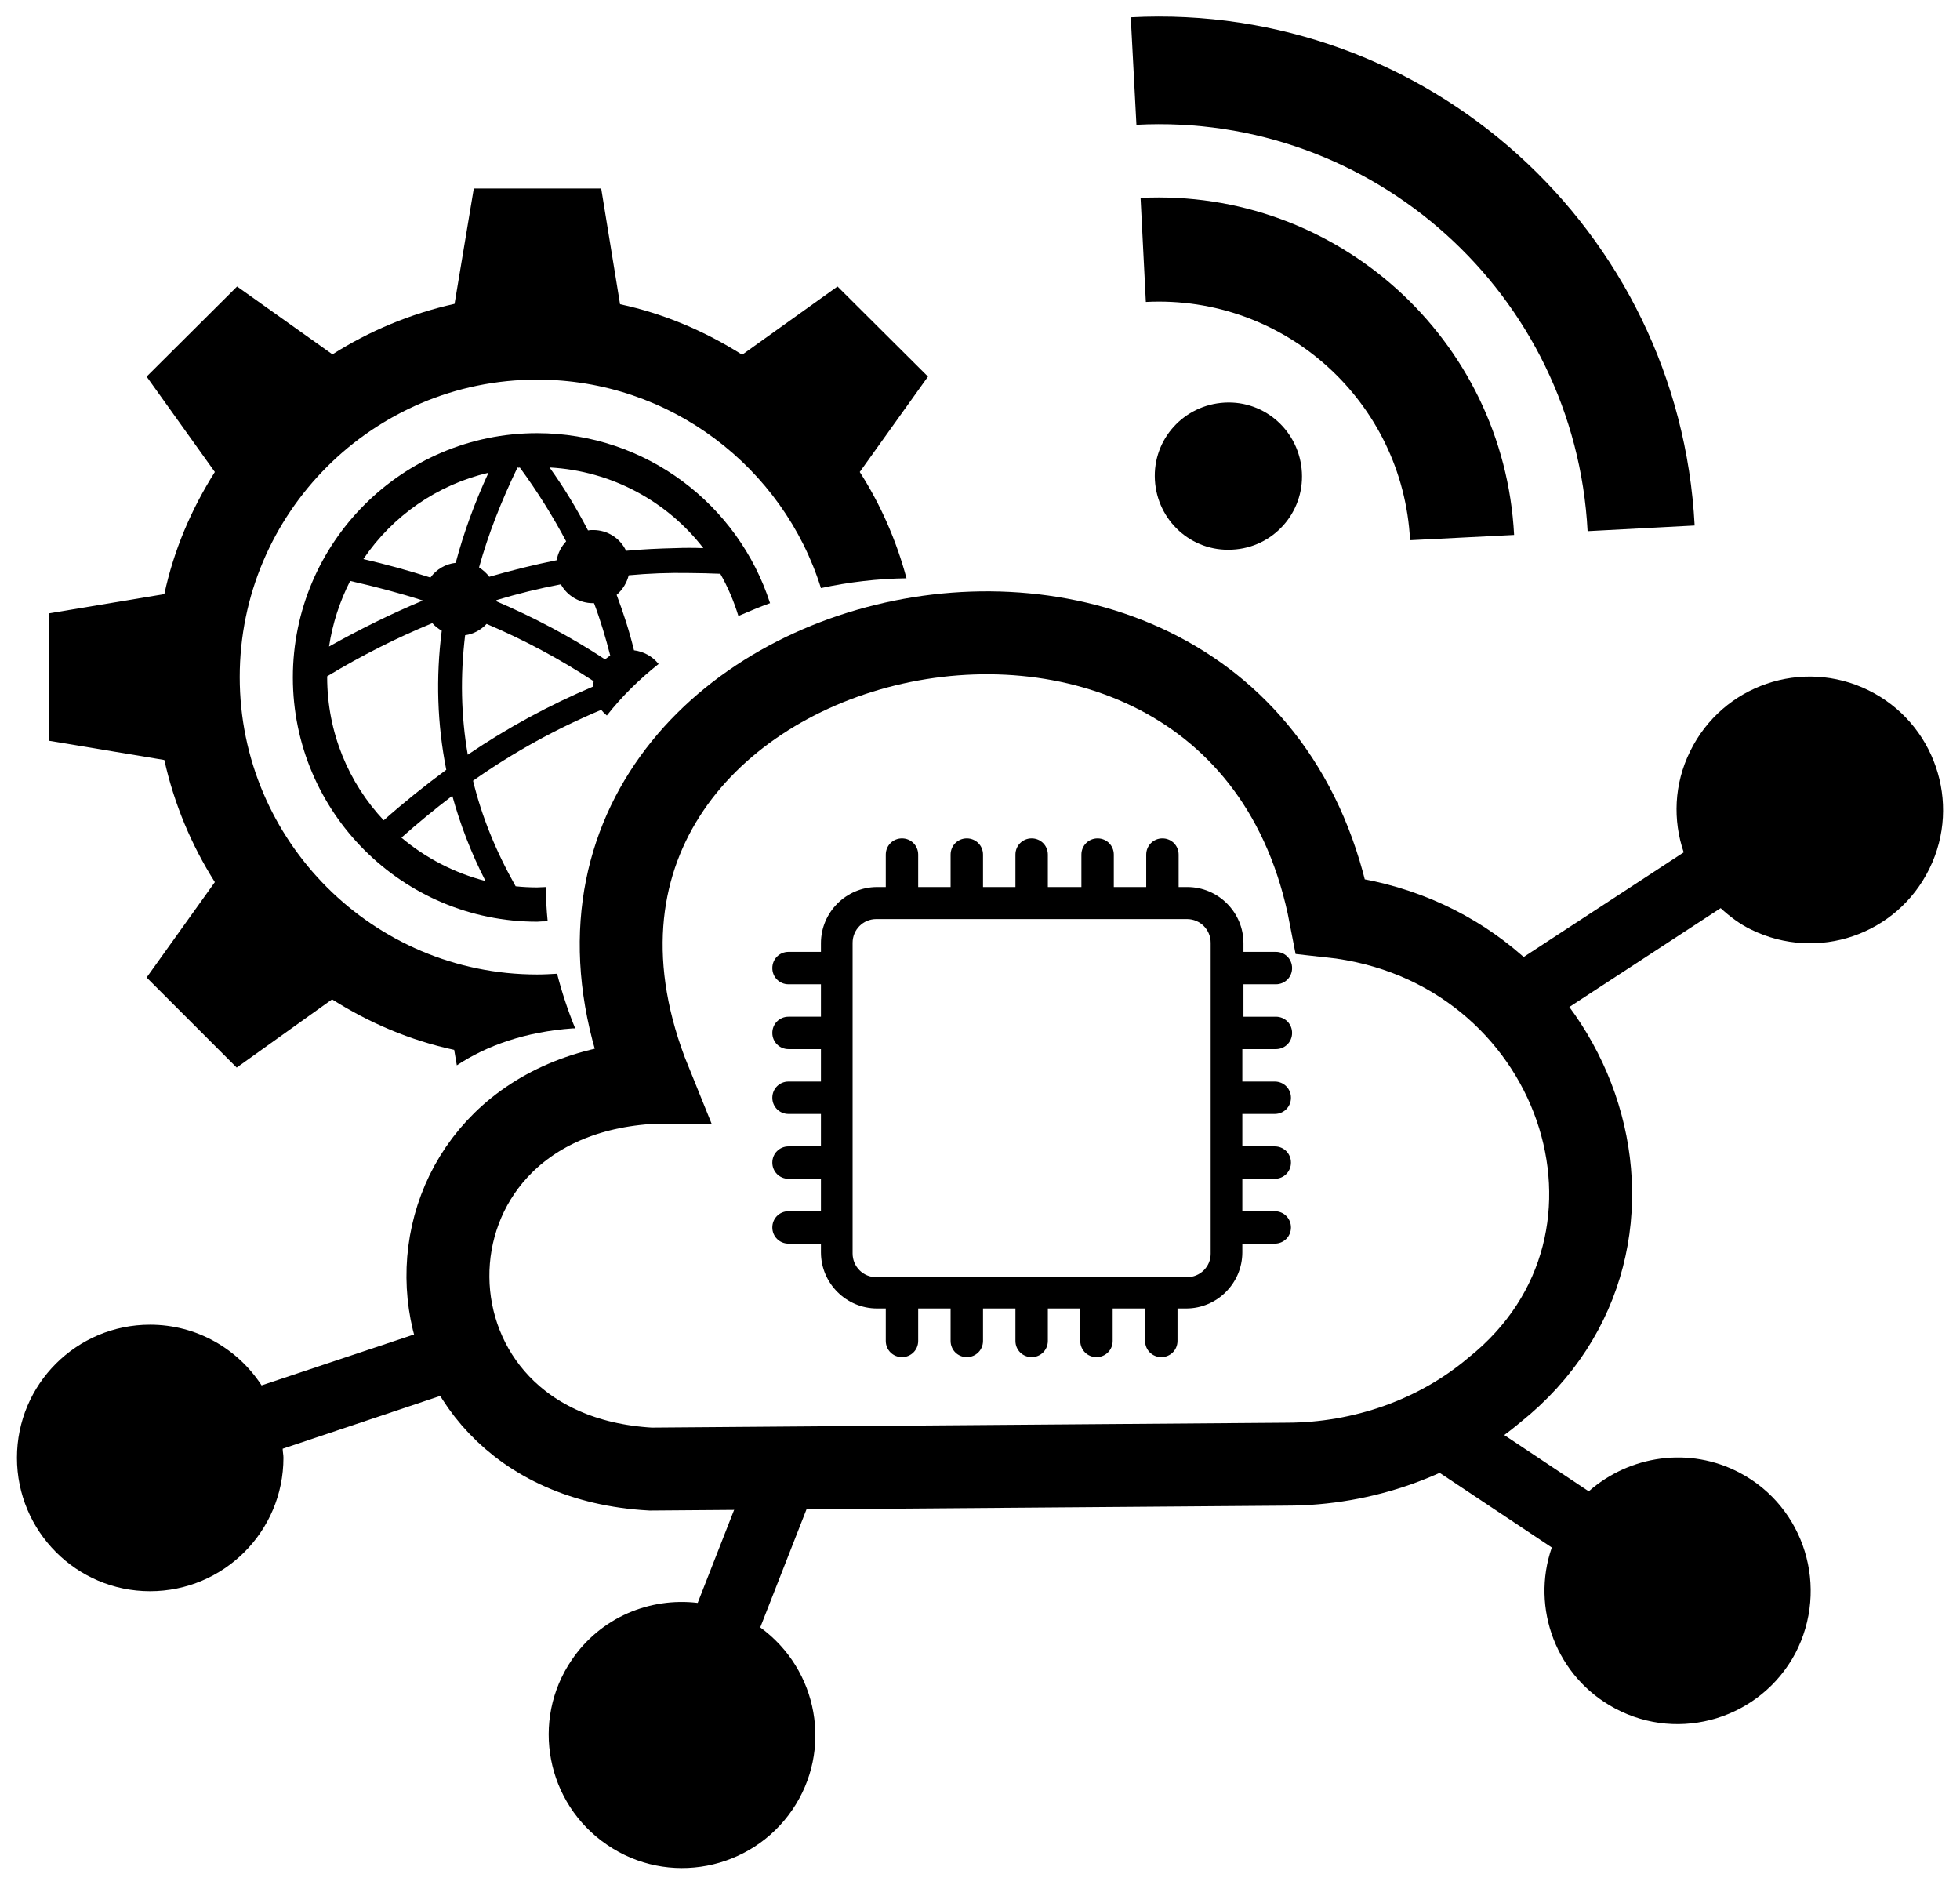 <?xml version="1.0" encoding="utf-8"?>
<!-- Generator: Adobe Illustrator 25.0.0, SVG Export Plug-In . SVG Version: 6.00 Build 0)  -->
<svg version="1.1" id="Layer_1" xmlns="http://www.w3.org/2000/svg" xmlns:xlink="http://www.w3.org/1999/xlink" x="0px" y="0px"
	 viewBox="0 0 520 500" style="enable-background:new 0 0 520 500;" xml:space="preserve">
<style type="text/css">
	.st0{fill:none;stroke:#000000;stroke-width:22;stroke-miterlimit:10;enable-background:new    ;}
</style>
<g>
	<path d="M338.5,278.3c2.4,0,4.3-1.9,4.3-4.3s-1.9-4.3-4.3-4.3h-8.6v-8.6h8.6c2.4,0,4.3-1.9,4.3-4.3c0-2.4-1.9-4.3-4.3-4.3h-8.6
		v-2.3c0-8.2-6.7-14.9-14.9-14.9h-2.3v-8.6c0-2.4-1.9-4.3-4.3-4.3c-2.4,0-4.3,1.9-4.3,4.3v8.6h-8.6v-8.6c0-2.4-1.9-4.3-4.3-4.3
		c-2.4,0-4.3,1.9-4.3,4.3v8.6H278v-8.6c0-2.4-1.9-4.3-4.3-4.3s-4.3,1.9-4.3,4.3v8.6h-8.6v-8.6c0-2.4-1.9-4.3-4.3-4.3
		c-2.4,0-4.3,1.9-4.3,4.3v8.6h-8.6v-8.6c0-2.4-1.9-4.3-4.3-4.3c-2.4,0-4.3,1.9-4.3,4.3v8.6h-2.3c-8.2,0-14.9,6.7-14.9,14.9v2.3h-8.6
		c-2.4,0-4.3,1.9-4.3,4.3c0,2.4,1.9,4.3,4.3,4.3h8.6v8.6h-8.6c-2.4,0-4.3,1.9-4.3,4.3s1.9,4.3,4.3,4.3h8.6v8.6h-8.6
		c-2.4,0-4.3,1.9-4.3,4.3c0,2.4,1.9,4.3,4.3,4.3h8.6v8.6h-8.6c-2.4,0-4.3,1.9-4.3,4.3s1.9,4.3,4.3,4.3h8.6v8.6h-8.6
		c-2.4,0-4.3,1.9-4.3,4.3c0,2.4,1.9,4.3,4.3,4.3h8.6v2.3c0,8.2,6.7,14.9,14.9,14.9h2.3v8.6c0,2.4,1.9,4.3,4.3,4.3
		c2.4,0,4.3-1.9,4.3-4.3v-8.6h8.6v8.6c0,2.4,1.9,4.3,4.3,4.3c2.4,0,4.3-1.9,4.3-4.3v-8.6h8.6v8.6c0,2.4,1.9,4.3,4.3,4.3
		s4.3-1.9,4.3-4.3v-8.6h8.6v8.6c0,2.4,1.9,4.3,4.3,4.3c2.4,0,4.3-1.9,4.3-4.3v-8.6h8.6v8.6c0,2.4,1.9,4.3,4.3,4.3
		c2.4,0,4.3-1.9,4.3-4.3v-8.6h2.3c8.2,0,14.9-6.7,14.9-14.9v-2.3h8.6c2.4,0,4.3-1.9,4.3-4.3s-1.9-4.3-4.3-4.3h-8.6v-8.6h8.6
		c2.4,0,4.3-1.9,4.3-4.3s-1.9-4.3-4.3-4.3h-8.6v-8.6h8.6c2.4,0,4.3-1.9,4.3-4.3c0-2.4-1.9-4.3-4.3-4.3h-8.6v-8.6H338.5z
		 M314.9,338.8h-82.4c-3.5,0-6.3-2.8-6.3-6.3v-82.4c0-3.5,2.8-6.3,6.3-6.3h82.4c3.5,0,6.3,2.8,6.3,6.3v82.5h0
		C321.2,336,318.4,338.8,314.9,338.8z"/>
	<path d="M404.6,274.8l51.9-33.9c2.4,2.2,5,4.2,8.1,5.7c17.6,8.6,38.7,1.4,47.3-16.2c8.6-17.5,1.3-38.7-16.2-47.3
		c-17.5-8.6-38.7-1.4-47.3,16.2c-4.3,8.7-4.6,18.3-1.7,26.8l-51.7,33.8C398.7,264.5,402,269.5,404.6,274.8z"/>
	<path d="M461.6,390.7c-13.4-7.1-29.3-4.6-40.1,4.9l-36.8-24.5c-0.2,0.3-0.3,0.6-0.4,0.9c-2.7,5.1-5.9,9.7-9.4,14l36.8,24.5
		c-5.6,16.1,1.2,34.4,16.8,42.7c17.2,9.2,38.6,2.6,47.8-14.6C485.4,421.2,478.8,399.8,461.6,390.7z"/>
	<path d="M201.7,431.7l16.1-41.1c-5.7-1.5-11.2-3.6-16.6-6.5l-16.1,41.1c-12.7-1.5-25.7,3.8-33.4,15.1c-11,16.1-6.8,38.1,9.4,49.1
		c16.1,11,38.1,6.8,49.1-9.3C221,464.3,217.1,442.9,201.7,431.7z"/>
	<path d="M124.2,349.2l-54.8,18.3c-6.3-9.7-17.2-16.1-29.6-16.1c-19.5,0-35.3,15.8-35.3,35.3c0,19.5,15.8,35.4,35.3,35.4
		c19.5,0,35.4-15.8,35.4-35.4c0-0.8-0.2-1.6-0.2-2.4l54.9-18.4C127.4,360.8,125.4,355.1,124.2,349.2z"/>
	<path class="st0" d="M396.5,368.7c-14.9,12.6-34.8,19.7-55.2,19.7l-168.7,1.3c-71.1-4-72-97.4-0.8-102.5l0.7,0
		C122.9,165,328.4,114.6,353,243C418.8,250.1,446.2,329,396.5,368.7z"/>
	<path d="M121.2,282.6c8-5.3,18.3-8.9,30.7-9.8l0.7,0c-2-4.9-3.6-9.8-4.8-14.5c-1.7,0.1-3.5,0.2-5.3,0.2
		c-43.5,0-78.9-35.4-78.9-78.9c0-43.5,35.4-78.9,78.9-78.9c35.3,0,65.3,23.3,75.3,55.3c7.4-1.6,15-2.5,22.7-2.6
		c-2.7-10.1-6.9-19.6-12.4-28.2l18.1-25.3L222.2,76l-25.3,18.1c-9.8-6.2-20.7-10.9-32.4-13.4L159.5,50h-33.8l-5.1,30.6
		c-11.7,2.6-22.6,7.2-32.4,13.4L62.9,76L38.9,99.9L57,125.2c-6.2,9.8-10.9,20.7-13.4,32.4l-30.6,5.1v33.8l30.6,5.1
		c2.6,11.7,7.2,22.6,13.4,32.4l-18.1,25.3l23.9,23.9l25.3-18.1c9.8,6.2,20.7,10.9,32.4,13.4L121.2,282.6z"/>
	<path d="M145.3,244.4c-0.3-3.1-0.5-6.1-0.4-9.1c-0.8,0-1.6,0.1-2.4,0.1c-1.9,0-3.8-0.1-5.7-0.3c-5.2-9.2-9-18.5-11.3-28
		c10.8-7.6,22.1-13.8,34-18.8v0c0.4,0.5,0.9,1,1.5,1.5c4-5.1,8.7-9.7,13.9-13.8c-0.1,0-0.2,0-0.2,0.1c-1.6-2-4-3.3-6.5-3.6
		c-1.2-5-2.8-9.9-4.6-14.7c1.6-1.4,2.7-3.2,3.2-5.2c5.3-0.5,10.7-0.7,16.1-0.6c2.7,0,5.4,0.1,8.2,0.2c2,3.5,3.6,7.3,4.8,11.2
		c2.8-1.2,5.6-2.4,8.4-3.4c-8.4-26.1-32.9-45.1-61.8-45.1c-35.8,0-64.8,29.1-64.8,64.8c0,35.8,29.1,64.8,64.8,64.8
		C143.5,244.4,144.4,244.4,145.3,244.4z M157.4,182.1C157.4,182.1,157.4,182.1,157.4,182.1c-11.6,4.9-22.7,10.9-33.3,18.1
		c-1.8-10.4-2-20.9-0.7-31.7c2.2-0.3,4.2-1.4,5.7-3c9.9,4.2,19.4,9.3,28.4,15.2C157.4,181.2,157.4,181.6,157.4,182.1z M160.5,174.9
		c-9.1-6-18.8-11.1-28.8-15.4c0-0.1,0-0.2,0-0.3c5.6-1.7,11.3-3.1,17.1-4.2c1.7,3.1,5,5,8.5,5c0.1,0,0.2,0,0.3,0
		c1.7,4.5,3.1,9.2,4.3,13.9C161.4,174.2,161,174.6,160.5,174.9z M186.6,145.4c-2.5-0.1-5-0.1-7.5,0c-4.3,0.1-8.7,0.3-13,0.7
		c-1.6-3.4-5-5.5-8.7-5.5c-0.5,0-0.9,0-1.4,0.1c-3-5.8-6.4-11.4-10.2-16.7C162.4,124.9,177.1,133.1,186.6,145.4z M137.9,124
		c4.7,6.4,8.8,13,12.3,19.6c-1.3,1.4-2.2,3.1-2.5,5c-6,1.2-12,2.7-17.9,4.4c-0.7-1-1.7-1.8-2.7-2.5c2.4-8.7,5.9-17.6,10.2-26.5
		C137.5,124.1,137.7,124.1,137.9,124z M129.6,125.4c-3.7,8-6.6,16-8.7,23.9c-2.7,0.3-5.1,1.7-6.7,3.9c-5.9-1.9-11.8-3.5-17.8-4.9
		C104.2,136.8,116,128.6,129.6,125.4z M92.9,154.1c6.6,1.5,13.1,3.2,19.3,5.2c0,0,0,0,0,0c-8.4,3.5-16.7,7.6-24.9,12.2
		C88.2,165.5,90.1,159.6,92.9,154.1z M86.8,179.6c0-0.1,0-0.1,0-0.2c9.1-5.5,18.4-10.2,27.9-14.1v0c0.7,0.8,1.6,1.5,2.5,2
		c-1.6,12.5-1.2,24.8,1.2,36.9c-5.7,4.2-11.3,8.7-16.6,13.4C92.5,207.7,86.8,194.3,86.8,179.6z M106.5,222.2
		c4.4-3.9,8.9-7.6,13.5-11.1h0c2.1,7.6,5,15.2,8.8,22.6C120.6,231.6,112.9,227.6,106.5,222.2z"/>
	<path d="M345.4,125.3c-0.6-10.8-9.7-19.1-20.5-18.5c-10.8,0.6-19.1,9.7-18.5,20.5c0.6,10.8,9.7,19.1,20.5,18.5
		C337.7,145.3,346,136.1,345.4,125.3L345.4,125.3z M401.7,141.9l-27.6,1.4c-1.9-36.8-33.3-65.1-70.1-63.2l-1.4-27.6
		C354.6,49.9,399,89.9,401.7,141.9L401.7,141.9L401.7,141.9z M421.2,140.9c-3.3-62.8-56.9-111.1-119.7-107.8L300,4.6
		c78.5-4.1,145.5,56.3,149.6,134.8L421.2,140.9z"/>
</g>
</svg>
